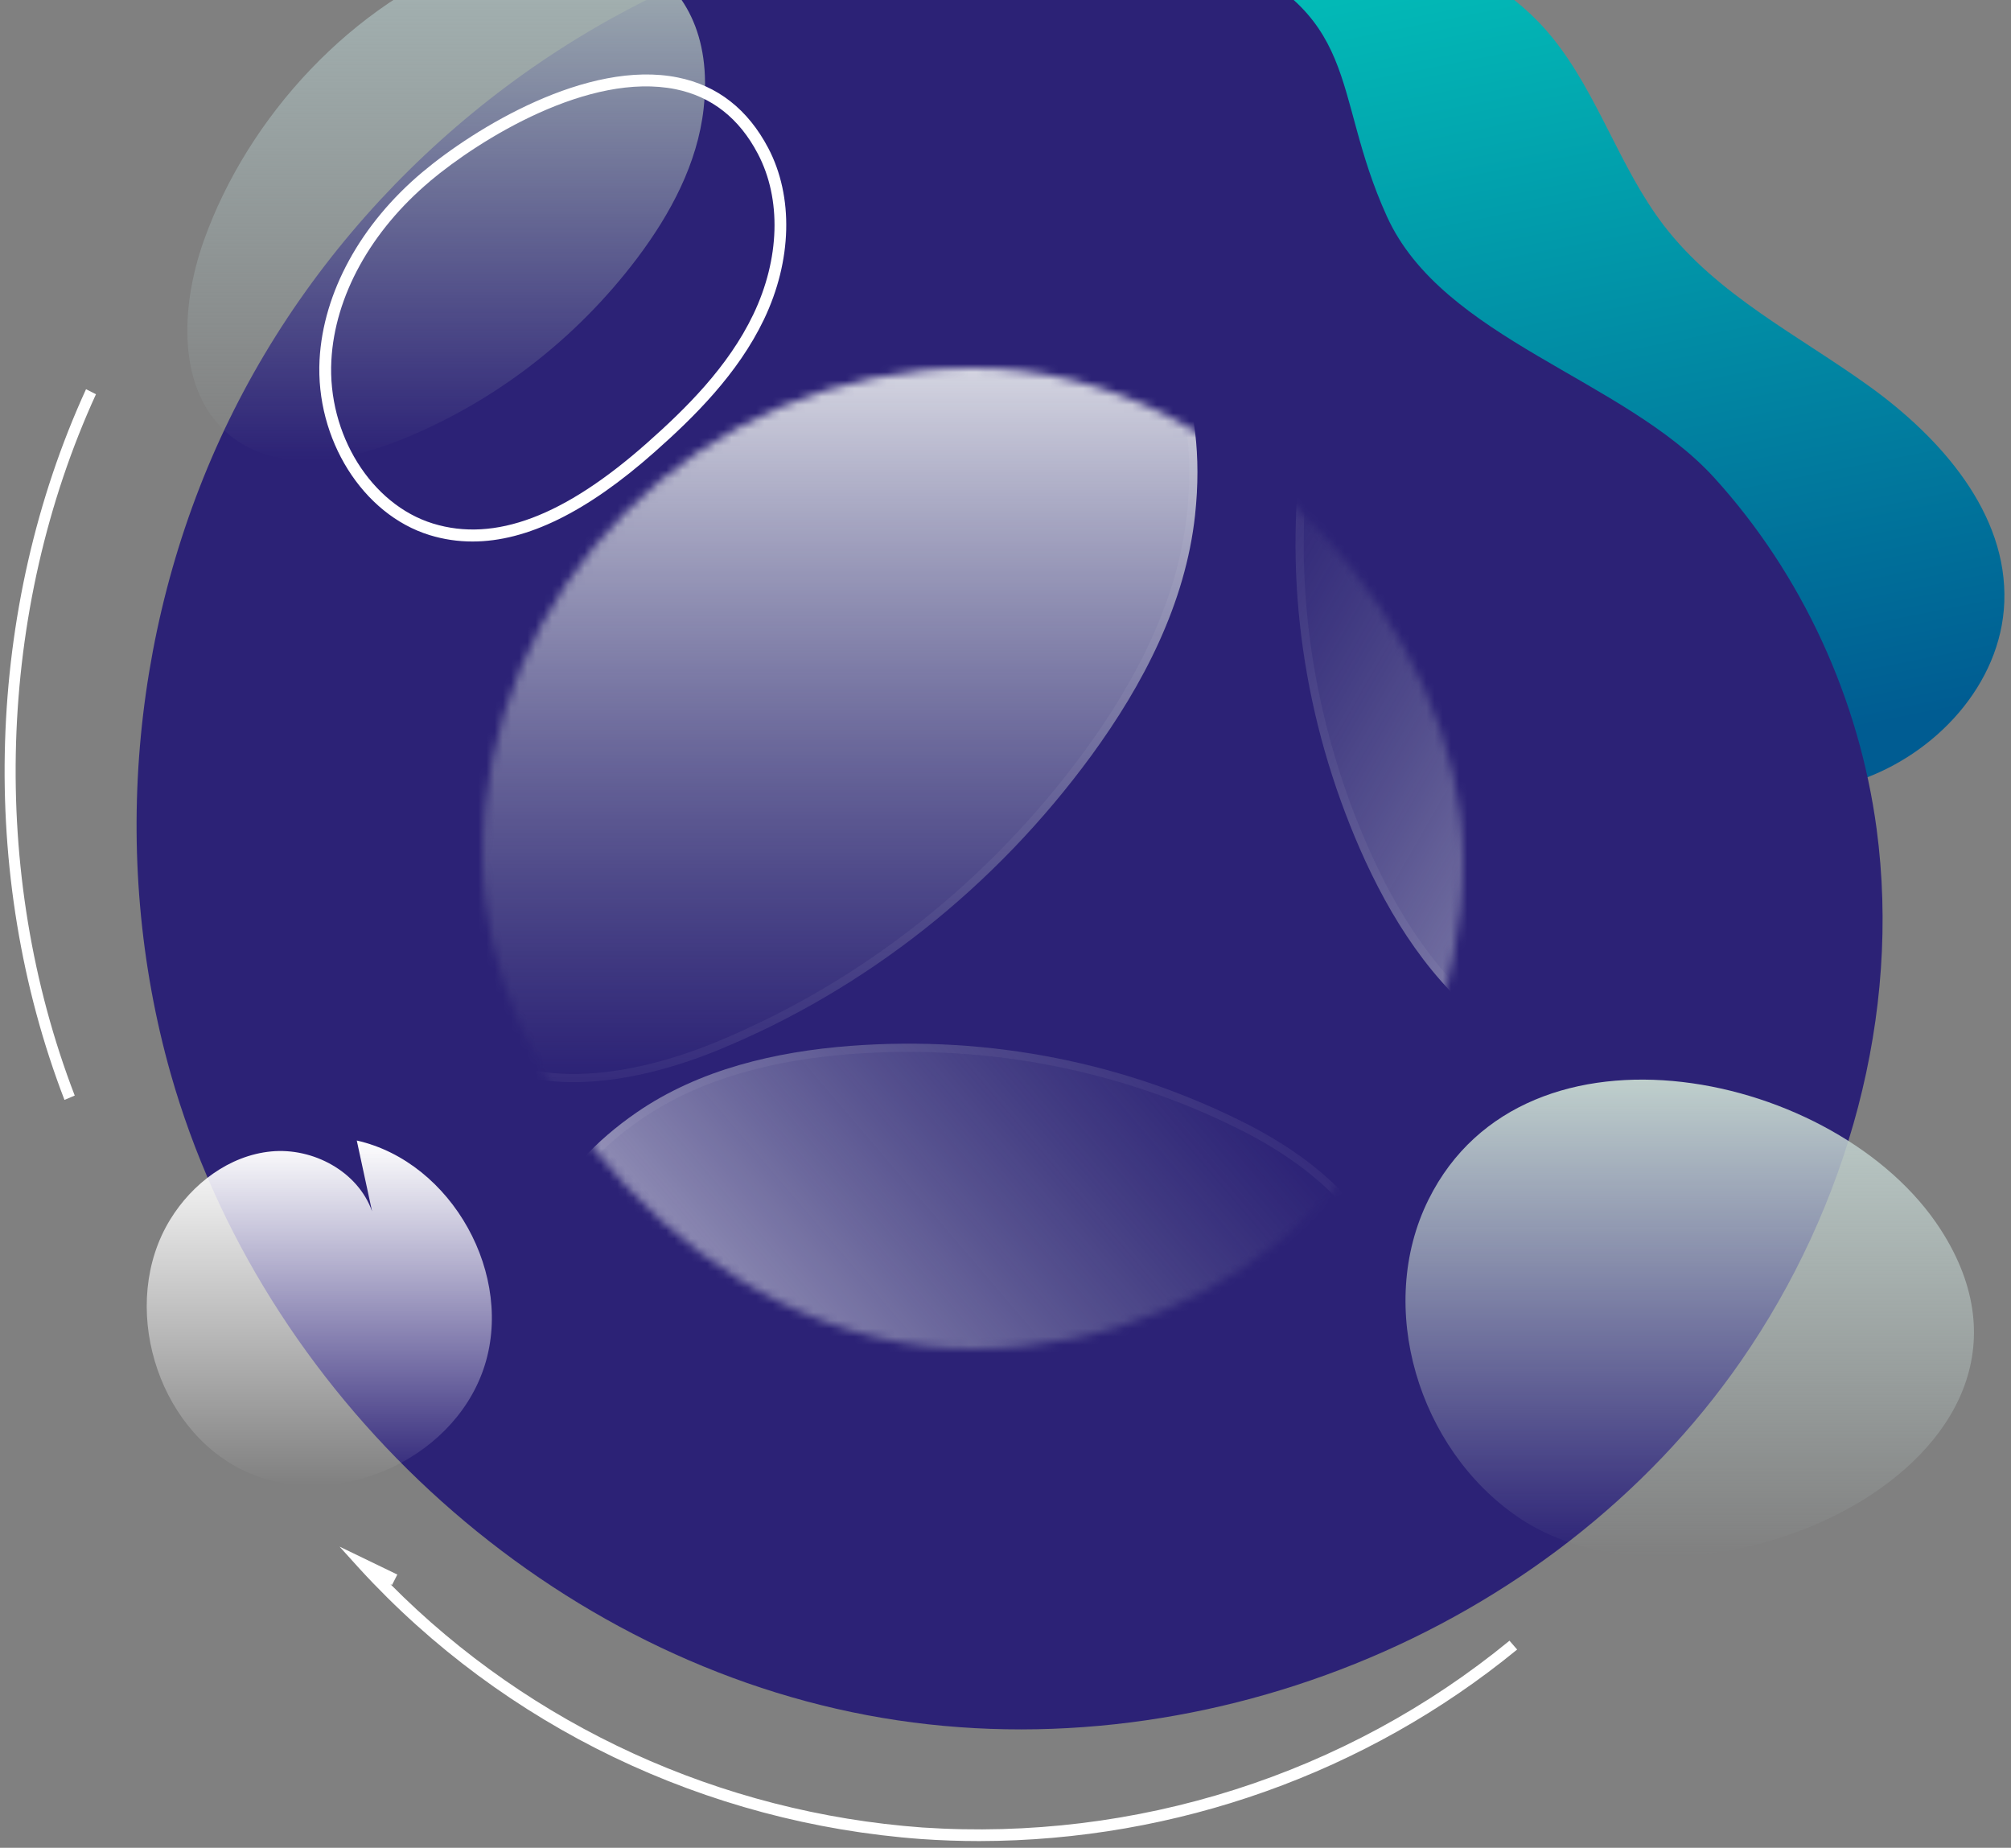 <svg width="246" height="226" viewBox="0 0 246 226" fill="none" xmlns="http://www.w3.org/2000/svg">
<rect x="0" y="0" width="246" height="226" fill="#808080" stroke="none"/>
<path d="M151.992 -4.244C164.669 -10.19 181.039 -6.361 189.92 4.63C195.502 11.533 198.122 20.513 203.524 27.564C210.083 36.125 220.052 41.024 228.737 47.296C237.422 53.568 245.593 62.783 245.18 73.652C244.797 83.741 236.701 92.31 227.331 95.465C217.96 98.621 207.666 97.257 198.214 94.376C168.596 85.36 97.905 21.128 151.992 -4.244Z" fill="url(#paint0_linear_114_30)"/>
<path d="M89.257 -4.452C63.224 5.384 41.143 25.259 28.644 50.107C16.144 74.954 13.3 104.53 20.873 131.3C31.958 170.405 66.096 202.222 106.039 209.774C145.981 217.326 189.767 199.895 212.944 166.497C226.015 147.659 232.604 124.082 229.558 101.356C227.433 85.521 220.47 70.277 209.703 58.436C198.637 46.28 176.486 41.486 169.66 26.479C162.576 10.909 167.118 1.523 147.512 -6.154C128.808 -13.481 107.741 -11.437 89.257 -4.452Z" fill="#2C2276"/>
<path d="M174.749 146.712C168.222 159.851 173.505 177.218 185.676 185.539C207.541 200.499 255.748 178.783 237.381 150.358C224.854 130.971 186.578 122.903 174.749 146.712Z" fill="url(#paint1_linear_114_30)"/>
<path d="M24.913 29.488C22.086 37.455 21.575 47.723 27.967 53.119C33.625 57.884 42.049 56.569 48.879 53.855C60.378 49.258 70.439 41.538 77.984 31.524C82.01 26.164 85.329 20 86.074 13.277C88.064 -4.713 72.453 -10.377 58.352 -5.202C43.224 0.343 30.352 14.171 24.913 29.488Z" fill="url(#paint2_linear_114_30)"/>
<path d="M45.511 148.148C43.78 143.271 38.287 140.338 33.169 140.83C28.05 141.322 23.506 144.767 20.81 149.176C14.536 159.411 19.037 174.729 29.844 179.882C40.651 185.035 55.24 178.835 59.147 167.446C63.054 156.057 55.306 142.125 43.644 139.495" fill="url(#paint3_linear_114_30)"/>
<path d="M57.81 66.23C56.028 66.234 54.254 65.97 52.547 65.445C44.357 62.92 38.582 53.704 39.09 44.006C39.532 35.76 44.119 27.393 51.674 21.052C58.057 15.696 71.829 7.23 82.933 9.48C87.77 10.458 91.488 13.371 93.983 18.118C97.09 24.047 96.894 31.881 93.449 39.078C90.25 45.753 84.882 51.034 80.053 55.306C71.802 62.617 64.466 66.23 57.81 66.23ZM52.597 22.174C45.353 28.261 40.954 36.239 40.535 44.077C40.047 53.108 45.392 61.699 52.962 64.031C60.533 66.363 69.03 63.132 79.108 54.215C83.829 50.037 89.07 44.901 92.153 38.45C95.394 31.677 95.614 24.342 92.711 18.817C90.431 14.463 87.043 11.805 82.649 10.913C72.064 8.769 58.764 16.984 52.578 22.178L52.597 22.174Z" fill="white"/>
<path d="M7.887 134.528C-2.739 106.927 -1.752 74.432 10.524 47.603L11.739 48.22C-0.374 74.694 -1.343 106.76 9.142 133.995L7.887 134.528Z" fill="white"/>
<path d="M119.794 225.178C117.437 225.178 115.082 225.096 112.728 224.932C86.296 223.004 61.66 211.158 43.996 191.882L41.542 189.167L48.604 192.58L47.959 193.851L47.757 193.756C64.976 211.121 88.134 221.712 112.833 223.517C138.902 225.261 164.649 217.071 184.652 200.671L185.589 201.752C167.155 216.85 143.864 225.142 119.794 225.178Z" fill="white"/>
<mask id="mask0_114_30" style="mask-type:alpha" maskUnits="userSpaceOnUse" x="59" y="45" width="120" height="120">
<rect x="59" y="45" width="120" height="120" rx="60" fill="#00C8C8"/>
</mask>
<g mask="url(#mask0_114_30)">
<path d="M50.332 85.022C45.901 97.871 45.1 118.527 55.119 127.228C63.987 134.913 77.19 132.792 87.894 128.416C105.916 121.002 121.686 108.553 133.511 92.403C139.821 83.759 145.023 73.819 146.191 62.977C149.309 33.964 126.609 21.501 102.741 29.079C78.873 36.657 58.857 60.322 50.332 85.022Z" fill="url(#paint4_linear_114_30)"/>
<path d="M70.808 131.845C65.147 131.96 59.762 130.59 55.447 126.851C50.586 122.629 48.301 115.453 47.806 107.649C47.312 99.86 48.61 91.55 50.805 85.185C59.294 60.59 79.214 37.073 102.892 29.556C114.715 25.802 126.187 27.031 134.299 32.716C142.392 38.388 147.237 48.563 145.694 62.924C144.539 73.643 139.391 83.499 133.108 92.108C121.335 108.185 105.639 120.575 87.705 127.953C82.388 130.127 76.474 131.73 70.808 131.845Z" stroke="white" stroke-opacity="0.05"/>
<path d="M145.636 186.322C156.43 182.044 170.253 171.042 170.299 159.649C170.328 149.573 161.587 142.141 152.78 137.597C137.923 129.972 121.062 126.627 104.005 127.92C94.886 128.626 85.546 130.777 77.873 136.065C57.343 150.218 61.938 171.986 80.164 183.335C98.389 194.683 124.883 194.541 145.636 186.322Z" fill="url(#paint5_linear_114_30)" fill-opacity="0.68"/>
<path d="M164.481 146.882C167.706 150.504 169.813 154.766 169.8 159.647C169.778 165.146 166.422 170.623 161.65 175.295C156.888 179.956 150.791 183.741 145.453 185.856C124.803 194.034 98.483 194.152 80.427 182.909C71.413 177.296 65.824 169.141 64.982 160.701C64.143 152.286 68.012 143.47 78.155 136.478C85.727 131.261 94.967 129.122 104.042 128.42C121.01 127.133 137.779 130.461 152.552 138.042C156.922 140.297 161.252 143.257 164.481 146.882Z" stroke="white" stroke-opacity="0.05"/>
<path d="M207.444 45.043C199.846 36.239 184.922 26.794 174.2 30.529C164.721 33.842 160.633 44.584 159.282 54.431C157.042 71.029 159.488 88.107 166.358 103.833C170.045 112.235 175.163 120.367 182.676 125.881C202.784 140.632 221.719 129.063 226.342 108.04C230.966 87.017 222.049 61.973 207.444 45.043Z" fill="url(#paint6_linear_114_30)" fill-opacity="0.68"/>
<path d="M164.131 40.271C166.465 36.016 169.772 32.607 174.364 31.002C179.539 29.199 185.8 30.562 191.772 33.532C197.731 36.496 203.309 41.016 207.067 45.37C221.598 62.216 230.435 87.104 225.855 107.932C223.568 118.33 217.757 126.327 210.103 129.922C202.472 133.507 192.905 132.765 182.97 125.477C175.557 120.036 170.484 111.994 166.815 103.632C159.981 87.989 157.549 71.005 159.777 54.5C160.447 49.614 161.794 44.531 164.131 40.271Z" stroke="white" stroke-opacity="0.05"/>
</g>
<defs>
<linearGradient id="paint0_linear_114_30" x1="188.694" y1="-7.035" x2="208.562" y2="92.928" gradientUnits="userSpaceOnUse">
<stop stop-color="#02BBB7"/>
<stop offset="1" stop-color="#005C92"/>
</linearGradient>
<linearGradient id="paint1_linear_114_30" x1="206.7" y1="132.045" x2="206.7" y2="190.408" gradientUnits="userSpaceOnUse">
<stop stop-color="#BFCFCC"/>
<stop offset="1" stop-color="#BFCFCC" stop-opacity="0"/>
</linearGradient>
<linearGradient id="paint2_linear_114_30" x1="54.581" y1="-7.035" x2="54.581" y2="56.296" gradientUnits="userSpaceOnUse">
<stop stop-color="#A5B4B4"/>
<stop offset="1" stop-color="#A5B4B4" stop-opacity="0"/>
</linearGradient>
<linearGradient id="paint3_linear_114_30" x1="39.059" y1="139.495" x2="39.059" y2="181.716" gradientUnits="userSpaceOnUse">
<stop stop-color="white"/>
<stop offset="1" stop-color="white" stop-opacity="0"/>
</linearGradient>
<linearGradient id="paint4_linear_114_30" x1="97.778" y1="29.91" x2="97.778" y2="132.042" gradientUnits="userSpaceOnUse">
<stop stop-color="#A5B4B4"/>
<stop offset="0" stop-color="white"/>
<stop offset="1" stop-color="#A5B4B4" stop-opacity="0"/>
</linearGradient>
<linearGradient id="paint5_linear_114_30" x1="83.471" y1="186.11" x2="149.829" y2="129.375" gradientUnits="userSpaceOnUse">
<stop stop-color="#A5B4B4"/>
<stop offset="0" stop-color="white"/>
<stop offset="1" stop-color="#A5B4B4" stop-opacity="0"/>
</linearGradient>
<linearGradient id="paint6_linear_114_30" x1="227.854" y1="103.988" x2="152.224" y2="60.49" gradientUnits="userSpaceOnUse">
<stop stop-color="#A5B4B4"/>
<stop offset="0" stop-color="white"/>
<stop offset="1" stop-color="#A5B4B4" stop-opacity="0"/>
</linearGradient>
</defs>
</svg>
